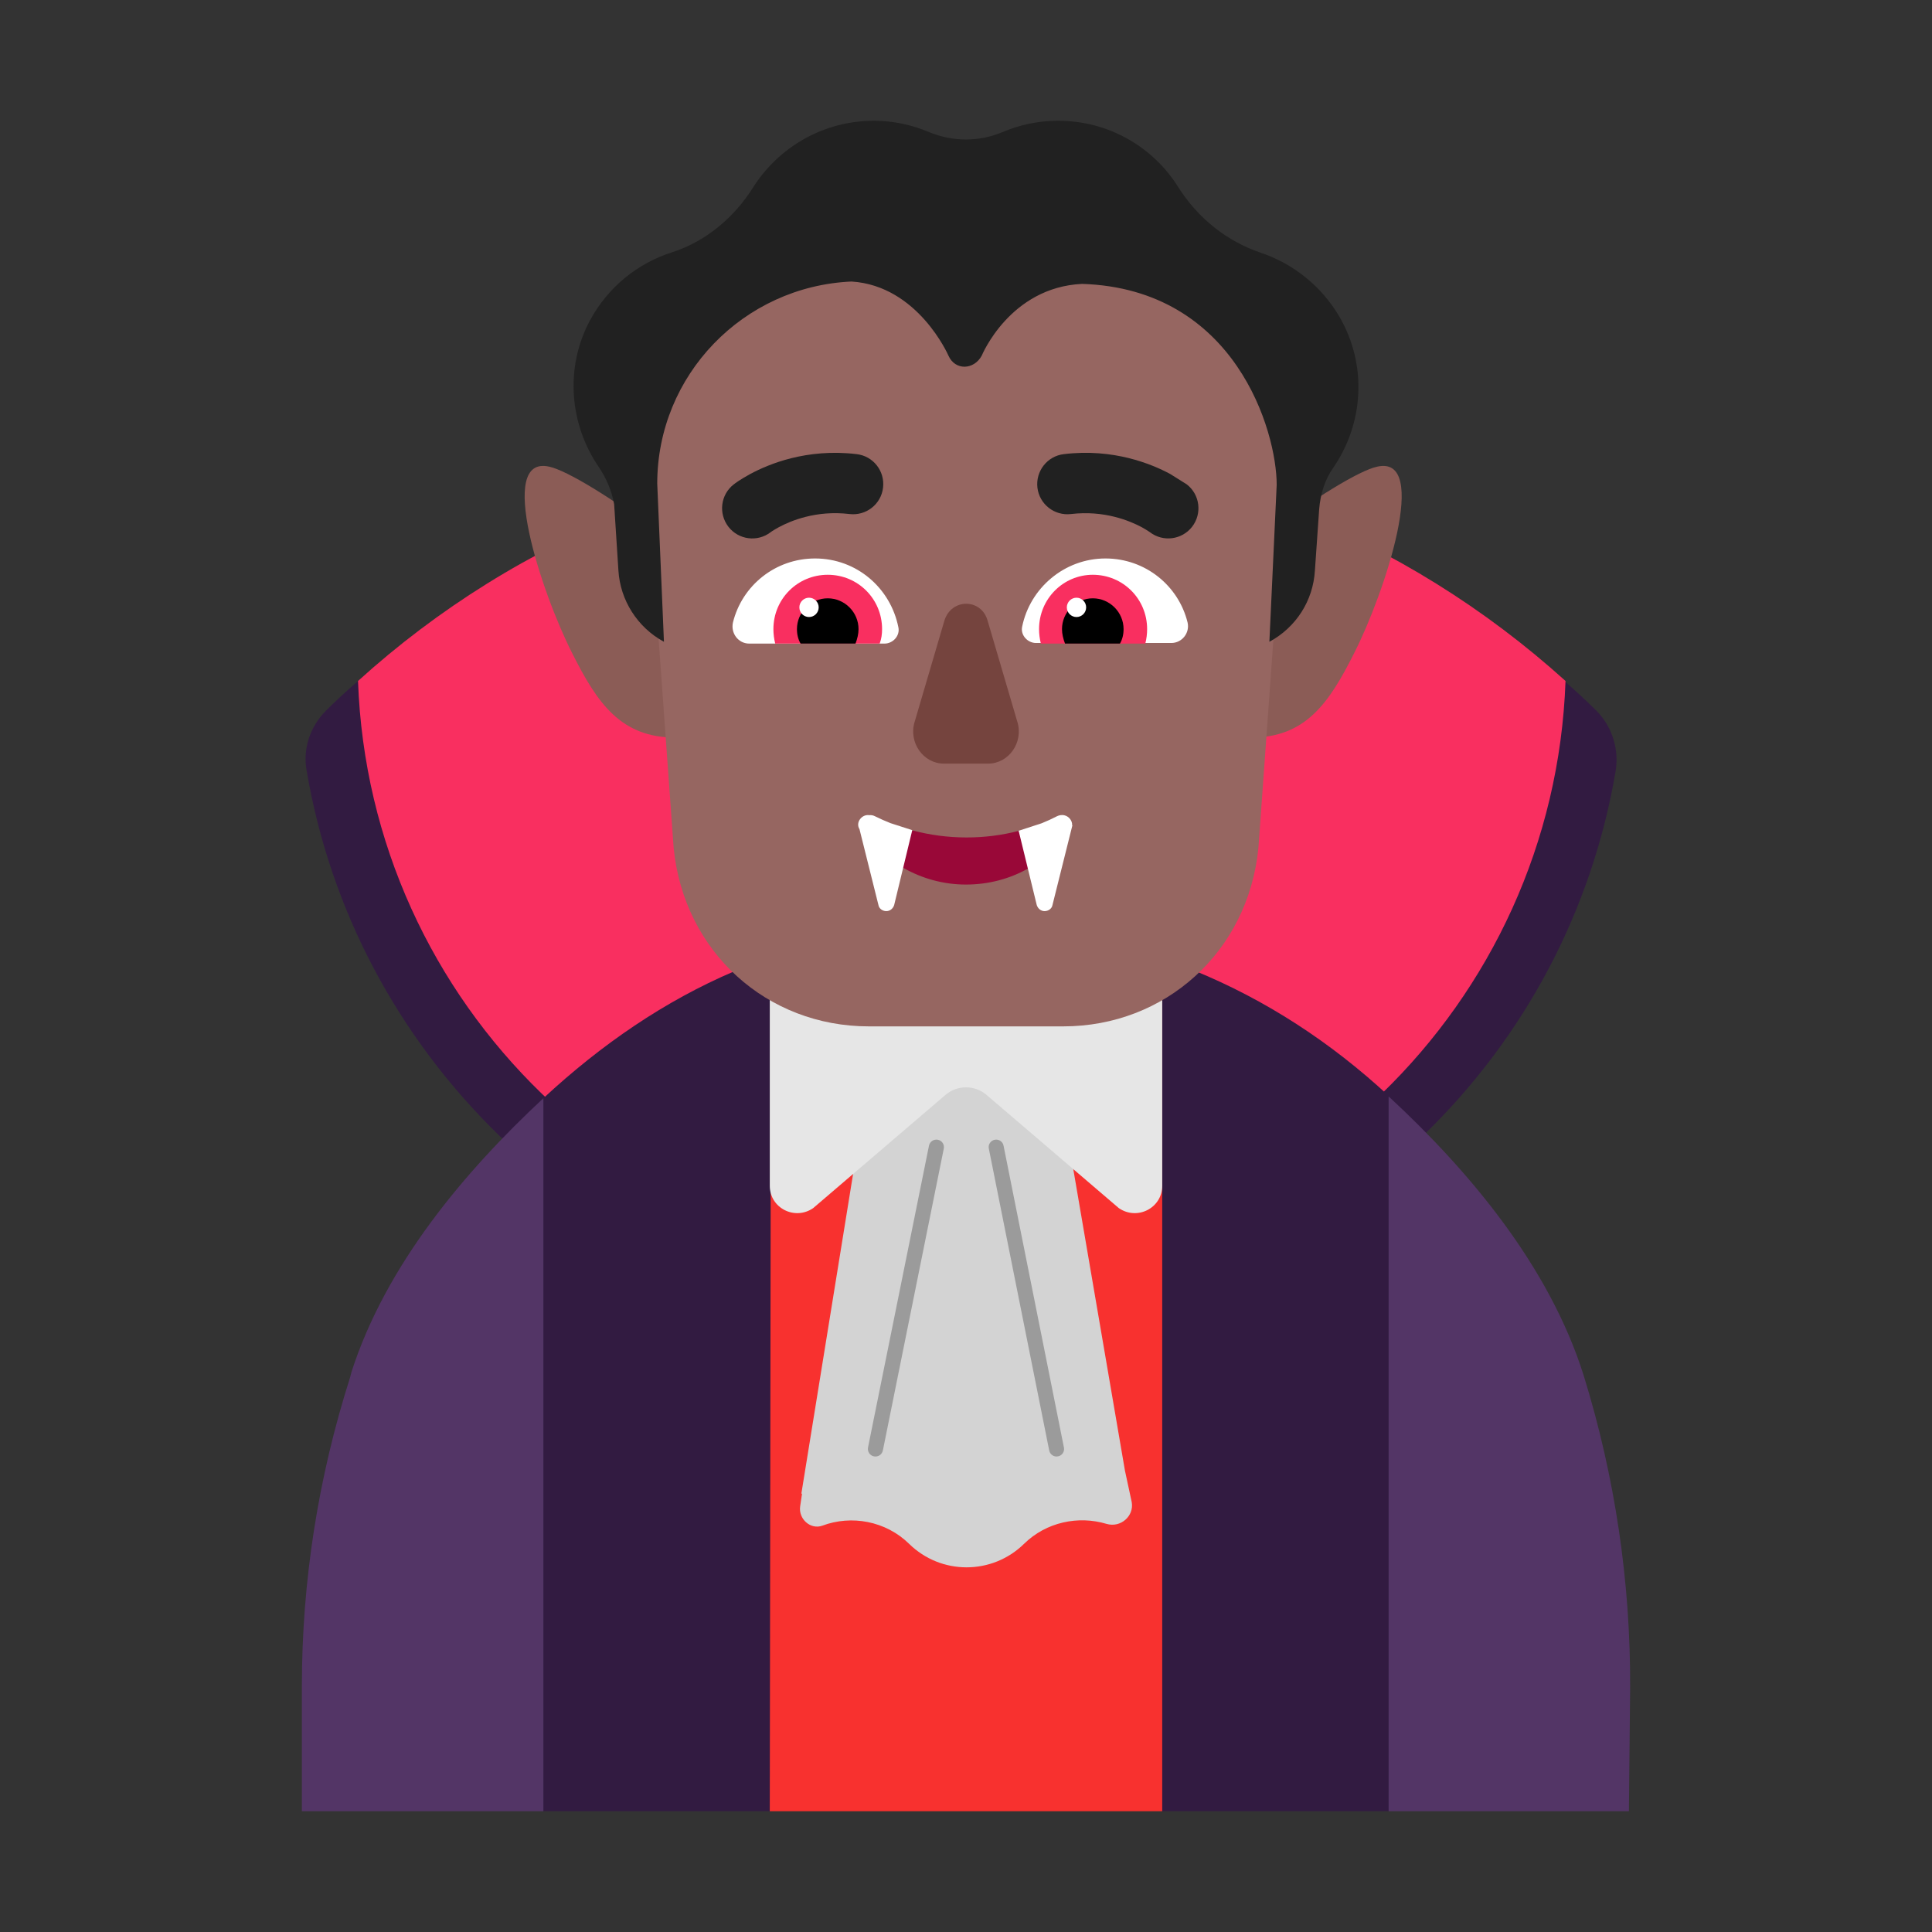 <svg viewBox="0 0 32 32" fill="none" xmlns="http://www.w3.org/2000/svg">
<rect x="0" y="0" width="32" height="32" fill="#333333" stroke="none"/>
<path d="M15.92 8.43C11.82 8.43 8.1 9.09 5.4 11.77C5.14 12.03 5.01 12.4 5.08 12.77C5.47 15.06 6.58 17.17 8.28 18.82C10.34 20.81 13.06 21.91 15.92 21.91C18.78 21.91 21.5 20.81 23.56 18.82C25.26 17.18 26.37 15.07 26.76 12.77C26.82 12.41 26.7 12.03 26.44 11.77C23.74 9.09 20.02 8.43 15.92 8.43Z" fill="#321B41"/>
<path d="M15.93 7.43C12.086 7.43 8.573 8.883 5.93 11.279C6.12 16.64 10.524 20.93 15.93 20.93C21.335 20.93 25.74 16.64 25.93 11.279C23.277 8.883 19.774 7.43 15.93 7.43Z" fill="#F92F60"/>
<path d="M15.94 15.33C13.18 15.33 10.93 16.4 9 18.19L8 24.095L9 30H12.75L16.012 29L19.25 30H23L24 24.075L23 18.15C21.09 16.38 18.68 15.33 15.94 15.33Z" fill="#321B41"/>
<path d="M26.23 22.78C26.75 24.46 27.01 26.21 27 27.97L26.98 30H23V18.16C24.33 19.39 25.66 20.97 26.23 22.78Z" fill="#533566"/>
<path d="M5.8 22.81L5.82 22.73C6.39 20.95 7.7 19.4 9 18.19V30H5V27.93C5 26.19 5.27 24.47 5.8 22.81Z" fill="#533566"/>
<path d="M12.954 16.32L15.801 20.71C15.893 20.85 16.107 20.85 16.199 20.71L19.076 16.33L19.25 16.2V30L12.75 30L12.77 16.19L12.954 16.32Z" fill="#F8312F"/>
<path d="M18.633 24.36L16.993 14.79L16.167 13.58H15.291L14.883 14.79L13.273 24.74H13.284L13.253 24.95C13.223 25.16 13.426 25.34 13.62 25.27C14.099 25.09 14.669 25.19 15.057 25.57C15.586 26.09 16.432 26.09 16.962 25.57C17.329 25.21 17.859 25.1 18.327 25.24C18.562 25.31 18.786 25.11 18.745 24.88L18.633 24.36Z" fill="#D3D3D3"/>
<path d="M13.469 20.01L15.666 18.13C15.858 17.97 16.142 17.97 16.334 18.13L18.531 20.01C18.835 20.22 19.25 20.01 19.25 19.64V15.76C18.248 15.37 17.144 15.16 16 15.16C14.856 15.16 13.762 15.37 12.75 15.76V19.64C12.75 20.01 13.165 20.22 13.469 20.01Z" fill="#E6E6E6"/>
<path d="M15.632 19.025C15.646 18.957 15.602 18.891 15.535 18.878C15.467 18.864 15.401 18.908 15.387 18.975L14.377 23.975C14.364 24.043 14.408 24.109 14.475 24.122C14.543 24.136 14.609 24.092 14.623 24.025L15.632 19.025Z" fill="#9B9B9B"/>
<path d="M16.622 18.976C16.609 18.908 16.543 18.864 16.476 18.878C16.408 18.891 16.364 18.957 16.378 19.024L17.378 24.024C17.391 24.092 17.457 24.136 17.524 24.122C17.592 24.109 17.636 24.043 17.622 23.976L16.622 18.976Z" fill="#9B9B9B"/>
<path d="M9.477 10.818C9.895 11.651 10.284 12.217 11.19 12.217L10.971 8.873C10.134 8.245 9.387 7.792 9.099 7.73C8.212 7.525 8.969 9.82 9.477 10.818Z" fill="#8B5C56"/>
<path d="M22.429 10.818C22.011 11.651 21.622 12.217 20.716 12.217L20.935 8.873C21.772 8.245 22.519 7.792 22.808 7.73C23.694 7.525 22.937 9.82 22.429 10.818Z" fill="#8B5C56"/>
<path d="M15.545 3.5C12.759 3.5 10.56 5.825 10.763 8.559L11.158 14.047C11.33 15.773 12.708 17 14.39 17H17.611C19.293 17 20.671 15.773 20.843 14.047L21.238 8.559C21.431 5.825 19.232 3.5 16.456 3.5H15.545V3.5Z" fill="#966661"/>
<path d="M14.07 8.514C13.793 8.481 13.549 8.509 13.347 8.56C13.155 8.608 13.002 8.677 12.9 8.732C12.849 8.76 12.811 8.783 12.788 8.798C12.777 8.806 12.769 8.811 12.765 8.814L12.763 8.816C12.545 8.982 12.233 8.942 12.065 8.725C11.896 8.506 11.935 8.192 12.153 8.023L12.154 8.022L12.155 8.022L12.158 8.02L12.164 8.015L12.181 8.002C12.195 7.993 12.213 7.98 12.236 7.964C12.282 7.934 12.346 7.895 12.426 7.851C12.587 7.765 12.816 7.662 13.103 7.59C13.406 7.514 13.775 7.472 14.19 7.522C14.464 7.554 14.659 7.803 14.626 8.078C14.594 8.352 14.345 8.547 14.07 8.514Z" fill="#212121"/>
<path d="M17.62 7.522C18.031 7.472 18.396 7.513 18.698 7.588C18.987 7.66 19.219 7.763 19.381 7.85L19.657 8.023C19.875 8.192 19.914 8.506 19.745 8.725C19.576 8.942 19.263 8.982 19.045 8.814C19.041 8.811 19.033 8.806 19.021 8.798C18.998 8.783 18.96 8.759 18.909 8.731C18.805 8.676 18.651 8.607 18.457 8.559C18.256 8.509 18.014 8.482 17.74 8.514C17.465 8.547 17.216 8.352 17.183 8.078C17.151 7.803 17.346 7.554 17.62 7.522Z" fill="#212121"/>
<path d="M12.14 10.31C12.29 9.7 12.84 9.25 13.5 9.25C14.19 9.25 14.75 9.74 14.88 10.39C14.91 10.53 14.79 10.66 14.65 10.66H12.41C12.23 10.66 12.1 10.49 12.14 10.31Z" fill="white"/>
<path d="M19.67 10.31C19.52 9.7 18.97 9.25 18.31 9.25C17.63 9.25 17.06 9.74 16.93 10.38C16.9 10.52 17.02 10.65 17.16 10.65H19.4C19.58 10.65 19.71 10.48 19.67 10.31Z" fill="white"/>
<path d="M12.81 10.42C12.81 9.92 13.21 9.52 13.71 9.52C14.21 9.52 14.61 9.92 14.61 10.42C14.61 10.5 14.6 10.58 14.57 10.66H12.84C12.82 10.58 12.81 10.5 12.81 10.42Z" fill="#F92F60"/>
<path d="M19 10.42C19 9.92 18.6 9.52 18.1 9.52C17.61 9.52 17.21 9.92 17.21 10.42C17.21 10.5 17.22 10.58 17.24 10.66H18.97C18.99 10.58 19 10.5 19 10.42Z" fill="#F92F60"/>
<path d="M13.71 9.91C13.99 9.91 14.22 10.14 14.22 10.42C14.22 10.5 14.2 10.58 14.17 10.66H13.26C13.22 10.59 13.2 10.51 13.2 10.42C13.2 10.14 13.43 9.91 13.71 9.91Z" fill="black"/>
<path d="M18.1 9.91C17.82 9.91 17.59 10.14 17.59 10.42C17.59 10.5 17.61 10.58 17.64 10.66H18.55C18.59 10.59 18.61 10.51 18.61 10.42C18.61 10.14 18.38 9.91 18.1 9.91Z" fill="black"/>
<path d="M13.56 10.06C13.56 10.148 13.488 10.22 13.4 10.22C13.312 10.22 13.24 10.148 13.24 10.06C13.24 9.972 13.312 9.9 13.4 9.9C13.488 9.9 13.56 9.972 13.56 10.06Z" fill="white"/>
<path d="M17.99 10.06C17.99 10.148 17.918 10.22 17.83 10.22C17.742 10.22 17.67 10.148 17.67 10.06C17.67 9.972 17.742 9.9 17.83 9.9C17.918 9.9 17.99 9.972 17.99 10.06Z" fill="white"/>
<path d="M15.643 10.277L15.149 11.957C15.045 12.297 15.292 12.648 15.634 12.648H16.366C16.708 12.648 16.955 12.297 16.851 11.957L16.357 10.277C16.252 9.908 15.758 9.908 15.643 10.277Z" fill="#75443E"/>
<path d="M14.959 14.373C15.266 14.549 15.623 14.651 15.999 14.651C16.374 14.651 16.724 14.556 17.025 14.387L17.203 14L16.872 13.762C16.601 13.833 16.31 13.871 16.01 13.871C15.697 13.871 15.394 13.829 15.109 13.753L14.8 14L14.959 14.373Z" fill="#990838"/>
<path d="M16.872 13.76L17.172 14.991C17.192 15.051 17.242 15.091 17.302 15.091C17.362 15.091 17.422 15.051 17.432 14.991L17.762 13.671L17.758 13.668C17.763 13.581 17.684 13.498 17.593 13.5C17.565 13.499 17.534 13.506 17.504 13.521C17.423 13.563 17.338 13.602 17.25 13.637L16.872 13.76Z" fill="white"/>
<path d="M14.55 14.991L14.236 13.734C14.165 13.621 14.277 13.482 14.398 13.502C14.43 13.498 14.463 13.504 14.495 13.521C14.578 13.562 14.663 13.6 14.75 13.634L15.11 13.75L14.81 14.991C14.79 15.051 14.74 15.091 14.68 15.091C14.62 15.091 14.56 15.051 14.55 14.991Z" fill="white"/>
<path d="M20.894 4.19C21.417 4.37 21.88 4.73 22.182 5.24C22.654 6.05 22.584 7.02 22.081 7.75C21.94 7.95 21.87 8.19 21.85 8.43L21.779 9.45C21.749 9.95 21.468 10.39 21.025 10.63L21.146 8.03C21.146 7.146 20.466 4.784 17.923 4.702C16.724 4.759 16.261 5.89 16.261 5.89C16.131 6.13 15.819 6.14 15.709 5.89C15.709 5.89 15.207 4.733 14.104 4.663C12.314 4.742 10.886 6.21 10.886 8.01L10.997 10.63C10.555 10.39 10.273 9.94 10.243 9.45L10.172 8.35C10.132 8.13 10.042 7.92 9.921 7.74C9.438 7.04 9.348 6.1 9.77 5.31C10.072 4.75 10.565 4.36 11.128 4.18C11.691 4 12.164 3.6 12.476 3.1C12.898 2.44 13.632 2 14.477 2C14.799 2 15.111 2.07 15.393 2.19C15.785 2.35 16.217 2.35 16.599 2.19C16.881 2.07 17.193 2 17.525 2C18.37 2 19.104 2.44 19.516 3.1C19.838 3.61 20.321 4 20.894 4.19Z" fill="#212121"/>
</svg>
